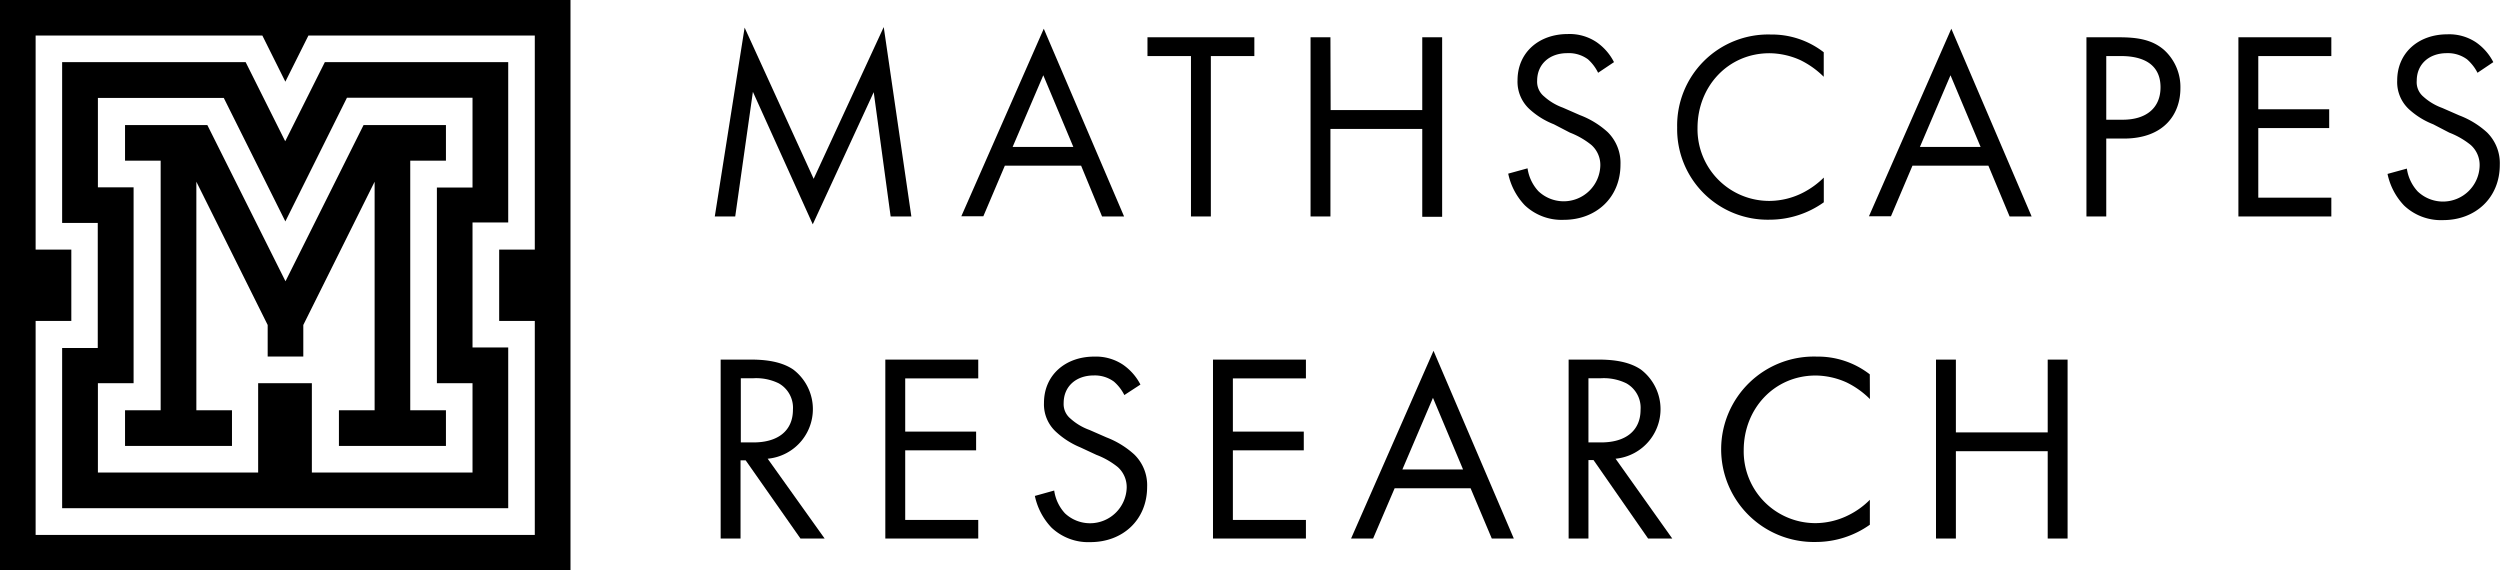<svg xmlns="http://www.w3.org/2000/svg" viewBox="0 0 362.1 82.63"><defs><style>.cls-1{fill-rule:evenodd;}</style></defs><title>Asset 28</title><g id="Layer_2" data-name="Layer 2"><g id="Page_1" data-name="Page 1"><path class="cls-1" d="M35.58,9H9V32.29h5.16V50.4H9V73.61H73.61V50.33H68.44V32.22h5.17V9H47.05L41.31,20.46Zm14.67,5.16H68.44v13H63.28V55.5h5.16V68.44H45.17V55.5H37.39V68.44H14.18V55.5h5.17V27.13H14.18V14.18H32.41l8.92,17.89Z"/><polygon class="cls-1" points="18.11 18.11 18.11 23.27 23.27 23.27 23.27 59.42 18.11 59.42 18.11 64.59 33.6 64.59 33.6 59.42 28.44 59.42 28.44 26.32 38.77 47.07 38.77 51.64 43.93 51.64 43.93 47.07 54.26 26.32 54.26 59.42 49.09 59.42 49.09 64.59 64.59 64.59 64.59 59.42 59.42 59.42 59.42 23.27 64.59 23.27 64.59 18.11 52.66 18.11 41.35 40.74 30.03 18.11 18.11 18.11"/><path class="cls-1" d="M0,0V82.63H82.63V0ZM77.46,36.15H72.3V46.48h5.16v31H5.16v-31h5.17V36.15H5.16v-31H38l3.33,6.68,3.34-6.68H77.46Z"/><path d="M103.53,31.35,107.85,4l10,21.9L128,3.92l4,27.43h-3l-2.45-18-8.83,19.14L109.05,13.3l-2.56,18.05Z"/><path d="M156.59,24H145.54l-3.11,7.32h-3.19L151.18,4.16l11.63,27.19h-3.19Zm-1.13-2.72-4.35-10.38-4.44,10.38Z"/><path d="M175.38,8.12V31.35H172.5V8.12h-6.3V5.4h15.48V8.12Z"/><path d="M192.73,15.94H206V5.4h2.88v26H206V18.67h-13.3V31.35h-2.88V5.4h2.88Z"/><path d="M231.47,10.54A6.34,6.34,0,0,0,230,8.59,4.68,4.68,0,0,0,227,7.7c-2.57,0-4.36,1.59-4.36,4a2.73,2.73,0,0,0,1,2.26,8.22,8.22,0,0,0,2.72,1.63l2.49,1.09a12.56,12.56,0,0,1,4,2.45,6.26,6.26,0,0,1,1.86,4.71c0,4.79-3.54,8-8.21,8a7.74,7.74,0,0,1-5.64-2.1,9.39,9.39,0,0,1-2.41-4.59l2.8-.77a6.15,6.15,0,0,0,1.56,3.3A5.31,5.31,0,0,0,231.79,24a3.87,3.87,0,0,0-1.29-3,11.54,11.54,0,0,0-3.11-1.79L225.06,18a11.28,11.28,0,0,1-3.47-2.14,5.39,5.39,0,0,1-1.79-4.24c0-4,3.08-6.69,7.28-6.69a7,7,0,0,1,4.16,1.17A7.81,7.81,0,0,1,233.77,9Z"/><path d="M264.15,11.12a12.73,12.73,0,0,0-3.38-2.41,11.1,11.1,0,0,0-4.48-1c-6,0-10.42,4.82-10.42,10.81a10.38,10.38,0,0,0,10.46,10.58,10.84,10.84,0,0,0,4.83-1.2,12.16,12.16,0,0,0,3-2.18v3.58a13.5,13.5,0,0,1-7.82,2.52,13.11,13.11,0,0,1-13.42-13.34A13.19,13.19,0,0,1,256.49,5a12.25,12.25,0,0,1,7.66,2.57Z"/><path d="M288,24H277l-3.11,7.32h-3.19L282.63,4.16l11.63,27.19h-3.19Zm-1.13-2.72-4.36-10.38-4.43,10.38Z"/><path d="M306.9,5.4c2.61,0,4.79.31,6.54,1.83a7.24,7.24,0,0,1,2.37,5.56c0,3.66-2.29,7.28-8.21,7.28h-2.53V31.35H302.2V5.4Zm-1.83,11.94h2.38c3.42,0,5.48-1.71,5.48-4.7,0-4.13-3.85-4.52-5.72-4.52h-2.14Z"/><path d="M337.67,8.12H327.09v7.71h10.27v2.72H327.09V28.63h10.58v2.72H324.21V5.4h13.46Z"/><path d="M358.84,10.54a6.37,6.37,0,0,0-1.52-1.95,4.68,4.68,0,0,0-2.92-.89c-2.57,0-4.36,1.59-4.36,4A2.73,2.73,0,0,0,351,14a8.22,8.22,0,0,0,2.72,1.63l2.49,1.09a12.56,12.56,0,0,1,4,2.45,6.26,6.26,0,0,1,1.86,4.71c0,4.79-3.54,8-8.2,8a7.75,7.75,0,0,1-5.65-2.1,9.39,9.39,0,0,1-2.41-4.59l2.8-.77a6.15,6.15,0,0,0,1.56,3.3A5.31,5.31,0,0,0,359.15,24a3.87,3.87,0,0,0-1.29-3,11.54,11.54,0,0,0-3.11-1.79L352.42,18A11.24,11.24,0,0,1,349,15.9a5.36,5.36,0,0,1-1.79-4.24c0-4,3.07-6.69,7.27-6.69a7,7,0,0,1,4.16,1.17A7.81,7.81,0,0,1,361.13,9Z"/><path d="M108.59,52.08c1.75,0,4.35.12,6.3,1.44a7.21,7.21,0,0,1-3.7,12.92L119.44,78h-3.5L108,66.67h-.74V78h-2.88V52.08Zm-1.29,12h1.83c3.58,0,5.72-1.71,5.72-4.74a4.06,4.06,0,0,0-2.06-3.82,7.42,7.42,0,0,0-3.74-.73H107.3Z"/><path d="M141.69,54.81H131.11v7.7h10.27v2.72H131.11V75.31h10.58V78H128.23V52.08h13.46Z"/><path d="M162.85,57.22a6.34,6.34,0,0,0-1.51-1.95,4.68,4.68,0,0,0-2.92-.89c-2.57,0-4.36,1.59-4.36,4a2.71,2.71,0,0,0,1,2.26,8.26,8.26,0,0,0,2.73,1.63l2.49,1.09a12.82,12.82,0,0,1,4,2.46,6.2,6.2,0,0,1,1.87,4.7c0,4.79-3.54,8-8.21,8a7.74,7.74,0,0,1-5.64-2.1,9.48,9.48,0,0,1-2.41-4.59l2.8-.78a6.12,6.12,0,0,0,1.56,3.3,5.31,5.31,0,0,0,8.94-3.69,3.89,3.89,0,0,0-1.28-3,11.29,11.29,0,0,0-3.11-1.78l-2.34-1.09A11.77,11.77,0,0,1,153,62.59a5.39,5.39,0,0,1-1.79-4.24c0-4,3.08-6.7,7.28-6.7a7.07,7.07,0,0,1,4.16,1.17,7.9,7.9,0,0,1,2.53,2.88Z"/><path d="M189.15,54.81H178.57v7.7h10.27v2.72H178.57V75.31h10.58V78H175.69V52.08h13.46Z"/><path d="M213,70.72H202L198.88,78h-3.19l11.94-27.19L219.26,78h-3.19ZM211.91,68l-4.36-10.38L203.12,68Z"/><path d="M231.36,52.08c1.75,0,4.35.12,6.3,1.44A7.21,7.21,0,0,1,234,66.44L242.21,78h-3.5l-7.9-11.36h-.74V78H227.2V52.08Zm-1.29,12h1.83c3.58,0,5.72-1.71,5.72-4.74a4.06,4.06,0,0,0-2.06-3.82,7.42,7.42,0,0,0-3.74-.73h-1.75Z"/><path d="M270.84,57.8a12.57,12.57,0,0,0-3.38-2.41,11.1,11.1,0,0,0-4.48-1c-6,0-10.42,4.82-10.42,10.81A10.38,10.38,0,0,0,263,75.77a10.81,10.81,0,0,0,4.83-1.2,11.53,11.53,0,0,0,3-2.18V76A13.52,13.52,0,0,1,263,78.5a13.43,13.43,0,1,1,.16-26.85,12.25,12.25,0,0,1,7.66,2.57Z"/><path d="M283.29,62.63h13.3V52.08h2.88V78h-2.88V65.35h-13.3V78h-2.88V52.08h2.88Z"/></g></g></svg>